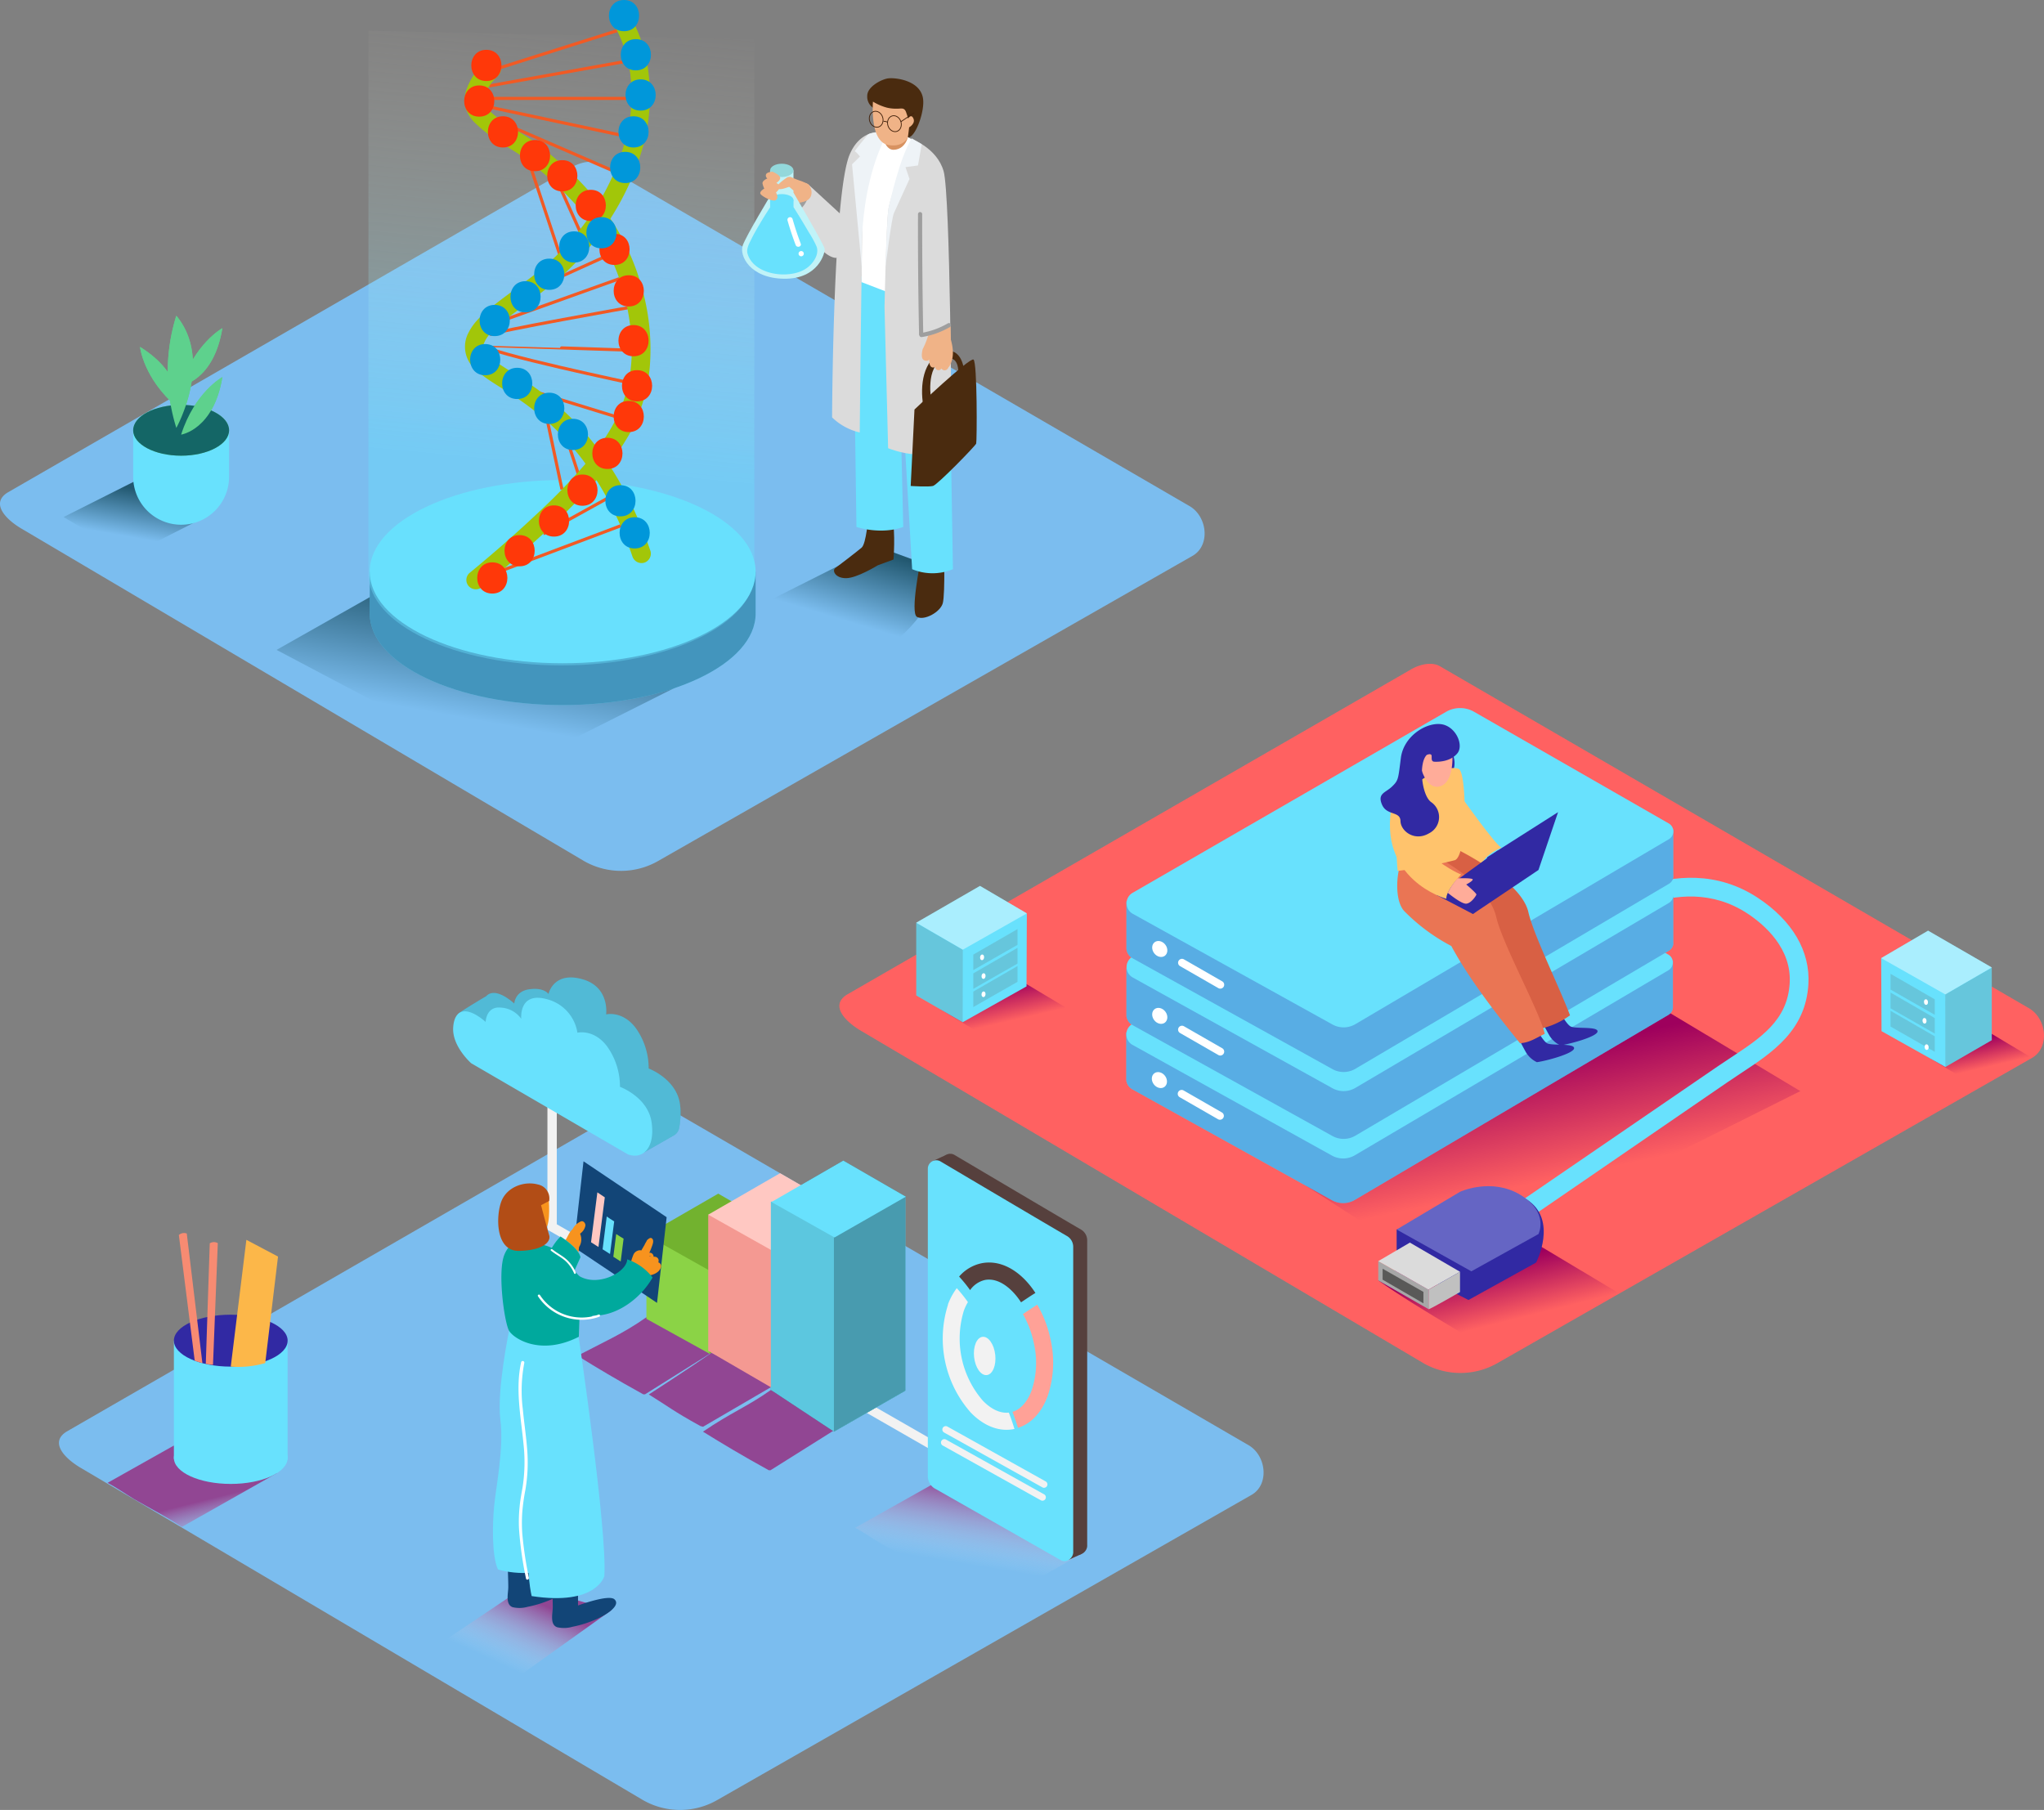 <svg id="组件_46_1" data-name="组件 46 – 1" xmlns="http://www.w3.org/2000/svg" xmlns:xlink="http://www.w3.org/1999/xlink" width="654.777" height="579.857" viewBox="0 0 654.777 579.857">
  <rect x="0" y="0" width="654.777" height="579.857" fill="#808080" stroke="none"/>
  <defs>
    <linearGradient id="linear-gradient" x1="0.593" y1="0.73" x2="0.439" y2="0.365" gradientUnits="objectBoundingBox">
      <stop offset="0" stop-color="#ff6161"/>
      <stop offset="1" stop-color="#9e005d"/>
    </linearGradient>
    <linearGradient id="linear-gradient-2" x1="0.551" y1="0.649" x2="0.396" y2="0.241" xlink:href="#linear-gradient"/>
    <linearGradient id="linear-gradient-3" x1="0.596" y1="0.746" x2="0.437" y2="0.356" xlink:href="#linear-gradient"/>
    <linearGradient id="linear-gradient-4" x1="0.596" y1="0.746" x2="0.438" y2="0.356" xlink:href="#linear-gradient"/>
    <linearGradient id="linear-gradient-5" x1="0.446" y1="0.661" x2="0.627" y2="0.068" gradientUnits="objectBoundingBox">
      <stop offset="0" stop-color="#fff" stop-opacity="0"/>
      <stop offset="1" stop-color="#9e005d"/>
    </linearGradient>
    <linearGradient id="linear-gradient-6" x1="60.694" y1="0.669" x2="60.399" y2="0.139" xlink:href="#linear-gradient-5"/>
    <linearGradient id="linear-gradient-7" x1="62.588" y1="0.657" x2="62.292" y2="0.105" xlink:href="#linear-gradient-5"/>
    <linearGradient id="linear-gradient-8" x1="64.909" y1="0.679" x2="64.596" y2="0.103" xlink:href="#linear-gradient-5"/>
    <linearGradient id="linear-gradient-9" x1="0.236" y1="0.752" x2="0.647" y2="0.25" xlink:href="#linear-gradient-5"/>
    <linearGradient id="linear-gradient-10" x1="1.67" y1="0.798" x2="1.434" y2="0.296" xlink:href="#linear-gradient-5"/>
    <linearGradient id="linear-gradient-11" x1="0.39" y1="0.624" x2="0.643" y2="0.054" gradientUnits="objectBoundingBox">
      <stop offset="0.01" stop-color="#7bbdef"/>
      <stop offset="1" stop-color="#225870"/>
    </linearGradient>
    <linearGradient id="linear-gradient-12" x1="0.408" y1="0.742" x2="0.607" y2="0.154" xlink:href="#linear-gradient-11"/>
    <linearGradient id="linear-gradient-13" x1="0.411" y1="0.768" x2="0.579" y2="0.275" xlink:href="#linear-gradient-11"/>
    <linearGradient id="linear-gradient-14" x1="0.526" y1="-0.026" x2="0.485" y2="0.686" gradientUnits="objectBoundingBox">
      <stop offset="0" stop-color="#ffeed9" stop-opacity="0"/>
      <stop offset="1" stop-color="#68e1fd"/>
    </linearGradient>
  </defs>
  <g id="data-storage-isometric-54039" transform="translate(261.832 147.511)">
    <path id="路径_585" data-name="路径 585" d="M194.28,289.28,14.56,183.06c-5.72-3.21-10.63-8.49-5.05-11.94l180.37-104c2.71-1.68,6.82-2.78,9.57-1.18L388.11,175.48c5.72,3.32,6.75,12.6,1,15.93L218,289.11a23.9,23.9,0,0,1-23.72.17Z" fill="#ff6161"/>
    <path id="路径_586" data-name="路径 586" d="M219.27,287l37.18-20.4-42-25.14L179.68,262.7C192.17,271.63,219.27,287,219.27,287Z" fill="url(#linear-gradient)"/>
    <path id="路径_587" data-name="路径 587" d="M155.46,231.69l43.76,28.24,115.67-57.88-51.75-30.99" fill="url(#linear-gradient-2)"/>
    <path id="路径_588" data-name="路径 588" d="M226.91,243.56l-3.39-5,64.77-44.35c1.39-.95,2.79-1.87,4.19-2.8,9.82-6.47,18.3-12.06,19-23.93.67-11.22-8.17-18.79-13.5-22.31-22.62-14.92-48,5.4-48.27,5.61l-3.79-4.65c.29-.24,29.1-23.29,55.36-6,11.07,7.3,16.82,17.13,16.19,27.67-.89,14.87-11.47,21.84-21.7,28.58-1.37.9-2.75,1.81-4.1,2.74Z" fill="#68e1fd"/>
    <path id="路径_589" data-name="路径 589" d="M185.57,246.39v10.72l23,11.86,21.68-12s7.14-13.7-3-20.2" fill="#3129a3"/>
    <path id="路径_590" data-name="路径 590" d="M185.57,246.39l23.93,13.39L231,247.85s3.54-6.9-5.76-12.55-19.35-1-19.35-1Z" fill="#6565c4"/>
    <path id="路径_591" data-name="路径 591" d="M179.68,256.52v6.18l16.12,9.21v-6.26Z" fill="#a7a7a7"/>
    <path id="路径_592" data-name="路径 592" d="M179.68,256.52l16.07,9.13,10.12-5.72-16.06-9.35Z" fill="#dbdbdb"/>
    <path id="路径_593" data-name="路径 593" d="M205.87,259.93v6.49s-10.07,5.82-10.07,5.49v-6.26Z" fill="silver"/>
    <path id="路径_594" data-name="路径 594" d="M181.08,258.95v3.51l13.07,7.58v-3.66Z" fill="#595958"/>
    <path id="路径_595" data-name="路径 595" d="M274.07,175.19v-.07h0V160.21l-11.66,6.53-52.13-29.91a9,9,0,0,0-8.94,0l-87.93,50.76-14.46-4.38v15.3h0a3.79,3.79,0,0,0,2,3L164.84,237a7.4,7.4,0,0,0,7.35-.1l100.45-59.27a2.88,2.88,0,0,0,1.43-2.46Z" fill="#68e1fd"/>
    <path id="路径_596" data-name="路径 596" d="M274.07,175.19v-.07h0V160.21l-11.66,6.53-52.13-29.91a9,9,0,0,0-8.94,0l-87.93,50.76-14.46-4.38v15.3h0a3.79,3.79,0,0,0,2,3L164.84,237a7.4,7.4,0,0,0,7.35-.1l100.45-59.27a2.88,2.88,0,0,0,1.43-2.46Z" fill="#3129a3" opacity="0.28"/>
    <path id="路径_597" data-name="路径 597" d="M100.91,187.21l63.93,35.49a7.4,7.4,0,0,0,7.35-.1l100.45-59.27a2.92,2.92,0,0,0,0-5l-62.35-35.78a9,9,0,0,0-8.94,0l-100.46,58a3.85,3.85,0,0,0,.02,6.66Z" fill="#68e1fd"/>
    <ellipse id="椭圆_93" data-name="椭圆 93" cx="2.25" cy="2.72" rx="2.25" ry="2.72" transform="matrix(0.8, -0.6, 0.6, 0.8, 106.141, 197.689)" fill="#fff"/>
    <line id="直线_158" data-name="直线 158" x2="12.27" y2="7.05" transform="translate(116.7 202.93)" fill="#fff"/>
    <path id="路径_598" data-name="路径 598" d="M116.07,204l12.27,7.05a1.25,1.25,0,1,0,1.26-2.16l-12.27-7.05a1.25,1.25,0,0,0-1.26,2.16Z" fill="#fff"/>
    <path id="路径_599" data-name="路径 599" d="M274.19,154.61v-.07h0V139.63l-11.66,6.53L210.4,116.25a9,9,0,0,0-8.94,0L113.5,167,99,162.63v15.3h0a3.79,3.79,0,0,0,2,3l64,35.5a7.4,7.4,0,0,0,7.35-.1L272.8,157.06a2.88,2.88,0,0,0,1.43-2.46Z" fill="#68e1fd"/>
    <path id="路径_600" data-name="路径 600" d="M274.19,154.61v-.07h0V139.63l-11.66,6.53L210.4,116.25a9,9,0,0,0-8.94,0L113.5,167,99,162.63v15.3h0a3.79,3.79,0,0,0,2,3l64,35.5a7.4,7.4,0,0,0,7.35-.1L272.8,157.06a2.88,2.88,0,0,0,1.43-2.46Z" fill="#3129a3" opacity="0.28"/>
    <path id="路径_601" data-name="路径 601" d="M101,165.63l64,35.49a7.4,7.4,0,0,0,7.35-.1L272.8,141.75a2.92,2.92,0,0,0,0-5l-62.35-35.78a9,9,0,0,0-8.94,0L101,158.94a3.85,3.85,0,0,0,0,6.69Z" fill="#68e1fd"/>
    <ellipse id="椭圆_94" data-name="椭圆 94" cx="2.25" cy="2.72" rx="2.25" ry="2.72" transform="matrix(0.8, -0.6, 0.6, 0.8, 106.254, 177.117)" fill="#fff"/>
    <line id="直线_159" data-name="直线 159" x2="12.26" y2="7.05" transform="translate(116.82 182.35)" fill="#fff"/>
    <path id="路径_602" data-name="路径 602" d="M116.18,183.43l12.27,7.05a1.25,1.25,0,1,0,1.26-2.16l-12.27-7.05a1.25,1.25,0,0,0-1.26,2.16Z" fill="#fff"/>
    <path id="路径_603" data-name="路径 603" d="M274.19,133.19v-.07h0V118.21l-11.66,6.53L210.37,94.83a9,9,0,0,0-8.94,0L113.5,145.59,99,141.21v15.3h0a3.79,3.79,0,0,0,2,3L165,195a7.4,7.4,0,0,0,7.35-.1L272.8,135.63a2.88,2.88,0,0,0,1.43-2.46Z" fill="#68e1fd"/>
    <path id="路径_604" data-name="路径 604" d="M274.19,133.19v-.07h0V118.21l-11.66,6.53L210.37,94.83a9,9,0,0,0-8.94,0L113.5,145.59,99,141.21v15.3h0a3.79,3.79,0,0,0,2,3L165,195a7.4,7.4,0,0,0,7.35-.1L272.8,135.63a2.88,2.88,0,0,0,1.43-2.46Z" fill="#3129a3" opacity="0.28"/>
    <path id="路径_605" data-name="路径 605" d="M101,145.22l64,35.48a7.4,7.4,0,0,0,7.35-.1L272.8,121.33a2.92,2.92,0,0,0,0-5L210.37,80.52a9,9,0,0,0-8.94,0L101,138.52a3.85,3.85,0,0,0,0,6.7Z" fill="#68e1fd"/>
    <ellipse id="椭圆_95" data-name="椭圆 95" cx="2.25" cy="2.72" rx="2.25" ry="2.72" transform="matrix(0.8, -0.6, 0.6, 0.8, 106.255, 155.688)" fill="#fff"/>
    <line id="直线_160" data-name="直线 160" x2="12.26" y2="7.05" transform="translate(116.82 160.93)" fill="#fff"/>
    <path id="路径_606" data-name="路径 606" d="M116.18,162l12.27,7.05a1.25,1.25,0,1,0,1.26-2.16l-12.27-7.05a1.25,1.25,0,1,0-1.26,2.16Z" fill="#fff"/>
    <path id="路径_607" data-name="路径 607" d="M193.9,92.33c-.65.32-6,10-1.62,12.23s11.58-.41,11.18-2.77,2.45-4.66-1.3-10.33" fill="#3129a3"/>
    <path id="路径_608" data-name="路径 608" d="M230.49,182.29s1.82,3.5,3.23,4.4,8.7-.08,8.7,1.6-8.84,4.07-11.92,4.49a8.12,8.12,0,0,1-3.62-3.37,84.851,84.851,0,0,1-4.52-9.4" fill="#3129a3"/>
    <path id="路径_609" data-name="路径 609" d="M238,176.9s1.82,3.5,3.23,4.4,8.7-.08,8.7,1.6S241,187,238,187.39a8.12,8.12,0,0,1-3.62-3.37,84.85,84.85,0,0,1-4.52-9.4" fill="#3129a3"/>
    <path id="路径_610" data-name="路径 610" d="M207.1,108.91s9.62,13.54,12,15.17c0,0-7,2.57-7.06,7.95,0,0-8.44-4.61-10.32-7.24S207.1,108.91,207.1,108.91Z" fill="#ffc36c"/>
    <path id="路径_611" data-name="路径 611" d="M218.2,158.15c2.13,5.28,4.24,10.56,6.46,15.79C222,169.32,218.94,163.12,218.2,158.15Z" fill="#d86044"/>
    <path id="路径_612" data-name="路径 612" d="M196,123.9c2.78-1.61,8.51-9.78,8.59.53,0,0,20.84,10,23.17,20.25,1.64,7.23,9.73,23.55,13.35,33.09a25.64,25.64,0,0,1-10.64,4.52c-4.08-8.75-7.62-17.74-11.24-26.7a1,1,0,0,0-1.15-.62,1.555,1.555,0,0,1,.09-.64s-15.08-.85-21.46-7.68C192.92,142.59,193.25,125.51,196,123.9Z" fill="#d86044"/>
    <path id="路径_613" data-name="路径 613" d="M188.58,126.47c2.78-1.61,12-8.51,12,1.79,0,0,14.58,7.83,16.91,18.07,2,8.64,14,30.4,15.52,37.38-2.94,1.36-4.75,2.79-7.93,3-3-3.85-14.92-18-22-31.15A60.591,60.591,0,0,1,188,144.37C184.2,140.3,185.8,128.08,188.58,126.47Z" fill="#ea7554"/>
    <path id="路径_614" data-name="路径 614" d="M185.9,131.51S184,113.45,188.59,107s14.32-9.47,16.9-8.15,2.8,28.21-1.37,29.24a140.055,140.055,0,0,1-18.22,3.42Z" fill="#ffc36c"/>
    <path id="路径_615" data-name="路径 615" d="M210,145.31l-11.67-6.1,19.54-14.18,10.93,3.72" fill="#3129a3"/>
    <path id="路径_616" data-name="路径 616" d="M209.95,144.17c-.23-.84,4.65-17.07,4.65-17.07l22.68-14.42L231,131.21l-21,14.1Z" fill="#3129a3"/>
    <path id="路径_617" data-name="路径 617" d="M194.23,109.51c-.1.41-3.33,12.64,2.56,17.26s9.42,5.87,9.42,5.87-5.06,5.49-4.7,7.8c0,0-22.48-6.14-17.33-30.65" fill="#ffc36c"/>
    <path id="路径_618" data-name="路径 618" d="M203.17,90.92s1.72,11.23-3.3,13.34c-3.66,1.54-6-3.22-6.54-6.13a9.78,9.78,0,0,1,3.81-9.08C199.55,87.19,202.65,87.5,203.17,90.92Z" fill="#ffac99"/>
    <path id="路径_619" data-name="路径 619" d="M195.21,94.35s1-.48,1.43-.07-.35,2.17,1,2.24,5.14,0,7.36-2.66-.55-8.92-5.4-9.39-11.79,4-12.67,10.8-.73,7.17-2.83,9.2-4.76,2.18-3.22,5.8,5.85,2,5.92,5.25,4.53,6.66,9.14,3.94a5.807,5.807,0,0,0,.68-10C193.55,107.26,192.53,97,195.21,94.35Z" fill="#3129a3"/>
    <path id="路径_620" data-name="路径 620" d="M205.12,133.89s4.91-.22,4.82.38-2.08,1.58-2.08,1.58,3.37,2.85,3.26,3.24-1.66,2.79-3.26,2.91-5.91-3.48-5.91-3.48a20.739,20.739,0,0,1,3.17-4.63Z" fill="#ffac99"/>
    <path id="路径_621" data-name="路径 621" d="M370.55,199.93,388.39,191l-20.05-12-16.62,9.36C357.46,192.45,370.55,199.93,370.55,199.93Z" fill="url(#linear-gradient-3)"/>
    <path id="路径_622" data-name="路径 622" d="M340.79,159.44l.11,23.4,20.45,11.47,14.86-8.58V162.46" fill="#68e1fd"/>
    <path id="路径_623" data-name="路径 623" d="M361.35,194.31l-.04-23.25,14.9-8.6v23.27Z" fill="#606060" opacity="0.21"/>
    <path id="路径_624" data-name="路径 624" d="M343.79,164.47v5.06l14.17,8.08v-4.96Z" fill="#606060" opacity="0.21"/>
    <path id="路径_625" data-name="路径 625" d="M343.79,170.48v5.06l14.17,8.08v-4.96Z" fill="#606060" opacity="0.21"/>
    <ellipse id="椭圆_96" data-name="椭圆 96" cx="0.64" cy="0.9" rx="0.64" ry="0.9" transform="translate(354.414 172.69) rotate(-5.45)" fill="#fff"/>
    <ellipse id="椭圆_97" data-name="椭圆 97" cx="0.64" cy="0.9" rx="0.64" ry="0.9" transform="translate(353.945 178.687) rotate(-5.45)" fill="#fff"/>
    <path id="路径_626" data-name="路径 626" d="M343.79,176.32v5.05l14.17,8.09V184.5Z" fill="#606060" opacity="0.21"/>
    <ellipse id="椭圆_98" data-name="椭圆 98" cx="0.643" cy="0.904" rx="0.643" ry="0.904" transform="translate(354.631 187.117) rotate(-5.143)" fill="#fff"/>
    <path id="路径_627" data-name="路径 627" d="M361.31,171.06l-20.52-11.62,15.02-8.79,20.4,11.78Z" fill="#68e1fd"/>
    <path id="路径_628" data-name="路径 628" d="M361.31,171.06l-20.52-11.62,15.02-8.79,20.4,11.78Z" fill="#fff" opacity="0.44"/>
    <path id="路径_629" data-name="路径 629" d="M57.19,186.42l22.34-11.18-25.11-15L33.61,171.92C40.8,177.06,57.19,186.42,57.19,186.42Z" fill="url(#linear-gradient-4)"/>
    <path id="路径_630" data-name="路径 630" d="M67.11,145.11l-.1,23.39L46.56,179.98,31.69,171.4V148.12" fill="#68e1fd"/>
    <path id="路径_631" data-name="路径 631" d="M46.56,179.98l.04-23.25-14.91-8.61V171.4Z" fill="#606060" opacity="0.21"/>
    <path id="路径_632" data-name="路径 632" d="M64.12,150.14v5.05l-14.17,8.09v-4.96Z" fill="#606060" opacity="0.21"/>
    <path id="路径_633" data-name="路径 633" d="M64.12,156.15v5.05l-14.17,8.09v-4.96Z" fill="#606060" opacity="0.21"/>
    <ellipse id="椭圆_99" data-name="椭圆 99" cx="0.9" cy="0.64" rx="0.9" ry="0.64" transform="translate(52.051 160.024) rotate(-84.55)" fill="#fff"/>
    <ellipse id="椭圆_100" data-name="椭圆 100" cx="0.9" cy="0.64" rx="0.9" ry="0.64" transform="translate(52.517 166.025) rotate(-84.55)" fill="#fff"/>
    <path id="路径_634" data-name="路径 634" d="M64.12,161.98v5.06l-14.17,8.09v-4.96Z" fill="#606060" opacity="0.21"/>
    <ellipse id="椭圆_101" data-name="椭圆 101" cx="0.9" cy="0.64" rx="0.9" ry="0.64" transform="translate(52.51 171.859) rotate(-84.55)" fill="#fff"/>
    <path id="路径_635" data-name="路径 635" d="M46.6,156.73l20.51-11.62-15.01-8.8L31.69,148.09Z" fill="#68e1fd"/>
    <path id="路径_636" data-name="路径 636" d="M46.6,156.73l20.51-11.62-15.01-8.8L31.69,148.09Z" fill="#fff" opacity="0.44"/>
  </g>
  <g id="data-processing-isometric" transform="translate(11.833 285.636)">
    <g id="Layer_2" data-name="Layer 2">
      <path id="路径_397" data-name="路径 397" d="M194.28,291.14,14.56,184.93C8.84,181.71,3.93,176.44,9.51,173L189.88,69c2.71-1.68,6.82-2.78,9.57-1.18L388.11,177.34c5.72,3.32,6.75,12.6,1,15.93L218,291a23.9,23.9,0,0,1-23.72.14Z" fill="#7bbdef"/>
      <path id="路径_398" data-name="路径 398" d="M270.68,209.08c5.17,3,30.77,15.78,35.71,19.07l28.22-15.93-46.39-23.08L262.1,203.83C265,205.33,267.92,207.45,270.68,209.08Z" opacity="0.63" fill="url(#linear-gradient-5)"/>
      <path id="路径_399" data-name="路径 399" d="M165.03,55.13v52.32L213,134.97l100.14,57.48" fill="none" stroke="#f2f2f2" stroke-miterlimit="10" stroke-width="3"/>
      <path id="路径_400" data-name="路径 400" d="M134.92,39.22c.6-.76,9-5.71,9-5.71h0c1.71-1.89,4.89-1.23,9,2.36,0,0,.14-3.95,4.87-4.58s6.08,1.52,6.08,1.52,1.59-7.48,11.07-4.67c8.61,2.55,7.39,11.21,7.39,11.21s5.35-1.34,9.63,4.55a22.2,22.2,0,0,1,4,12.78S204.9,60,206,68.15a20.059,20.059,0,0,1,.18,2.13v.21a24.47,24.47,0,0,1-.47,5.25,3.42,3.42,0,0,1-1.68,2.38l-9.54,5.45a13.62,13.62,0,0,1,1-7l-47.21-27.4a20.6,20.6,0,0,1-5.13-7.39l-3.63-.94S134.33,40,134.92,39.22Z" fill="#053855" opacity="0.1"/>
      <path id="路径_401" data-name="路径 401" d="M134.92,39.22c.6-.76,9-5.71,9-5.71h0c1.71-1.89,4.89-1.23,9,2.36,0,0,.14-3.95,4.87-4.58s6.08,1.52,6.08,1.52,1.59-7.48,11.07-4.67c8.61,2.55,7.39,11.21,7.39,11.21s5.35-1.34,9.63,4.55a22.2,22.2,0,0,1,4,12.78S204.9,60,206,68.15a20.059,20.059,0,0,1,.18,2.13v.21a24.47,24.47,0,0,1-.47,5.25,3.42,3.42,0,0,1-1.68,2.38l-9.54,5.45a13.62,13.62,0,0,1,1-7l-47.21-27.4a20.6,20.6,0,0,1-5.13-7.39l-3.63-.94S134.33,40,134.92,39.22Z" fill="#053855" opacity="0.1"/>
      <path id="路径_402" data-name="路径 402" d="M134.92,39.22c.6-.76,9-5.71,9-5.71h0c1.71-1.89,4.89-1.23,9,2.36,0,0,.14-3.95,4.87-4.58s6.08,1.52,6.08,1.52,1.59-7.48,11.07-4.67c8.61,2.55,7.39,11.21,7.39,11.21s5.35-1.34,9.63,4.55a22.2,22.2,0,0,1,4,12.78S204.9,60,206,68.15a20.059,20.059,0,0,1,.18,2.13v.21a24.47,24.47,0,0,1-.47,5.25,3.42,3.42,0,0,1-1.68,2.38l-9.54,5.45a13.62,13.62,0,0,1,1-7l-47.21-27.4a20.6,20.6,0,0,1-5.13-7.39l-3.63-.94S134.33,40,134.92,39.22Z" fill="#68e1fd"/>
      <path id="路径_403" data-name="路径 403" d="M134.92,39.22c.6-.76,9-5.71,9-5.71h0c1.71-1.89,4.89-1.23,9,2.36,0,0,.14-3.95,4.87-4.58s6.08,1.52,6.08,1.52,1.59-7.48,11.07-4.67c8.61,2.55,7.39,11.21,7.39,11.21s5.35-1.34,9.63,4.55a22.2,22.2,0,0,1,4,12.78S204.9,60,206,68.15a20.059,20.059,0,0,1,.18,2.13v.21a24.47,24.47,0,0,1-.47,5.25,3.42,3.42,0,0,1-1.68,2.38l-9.54,5.45a13.62,13.62,0,0,1,1-7l-47.21-27.4a20.6,20.6,0,0,1-5.13-7.39l-3.63-.94S134.33,40,134.92,39.22Z" fill="#053855" opacity="0.23"/>
      <path id="路径_404" data-name="路径 404" d="M189.35,84.21,139.12,55s-6.16-5.4-5.78-11.45,4.38-7,10.4-1.8c0,0,.13-5.07,4.87-4.58a8.58,8.58,0,0,1,6.54,3.6s-.95-9,8.53-6.21a13.19,13.19,0,0,1,9.46,10.66s5.35-1.34,9.63,4.55a22.2,22.2,0,0,1,4,12.78s9,3.26,10.14,11.44S194.1,85.88,189.35,84.21Z" fill="#68e1fd"/>
      <path id="路径_405" data-name="路径 405" d="M235.11,99.35v60.31l20.2,13.36,22.85-13.11V97.63" opacity="0.3"/>
      <path id="路径_406" data-name="路径 406" d="M255.31,110.7v62.32l22.85-13.11V97.63Z" opacity="0.3"/>
      <path id="路径_407" data-name="路径 407" d="M235.3,99.46l23.01-13.29,20.04,11.57L255.5,110.81Z" opacity="0.3"/>
      <path id="路径_408" data-name="路径 408" d="M235.11,159.67l21.72,12L235,185.38h-.57c-8.83-4.87-14.8-8.48-21.07-12.35C222.43,166.84,227.6,165,235.11,159.67Z" opacity="0.63" fill="url(#linear-gradient-6)"/>
      <path id="路径_409" data-name="路径 409" d="M235.11,99.35v60.31l20.2,13.36,22.85-13.11V97.63" opacity="0.18"/>
      <path id="路径_410" data-name="路径 410" d="M195.21,136.39l21.39,11-21.8,13.67h-.57c-8.83-4.87-14.8-8.48-21.07-12.35C181.26,144.44,187.7,141.68,195.21,136.39Z" opacity="0.63" fill="url(#linear-gradient-7)"/>
      <path id="路径_411" data-name="路径 411" d="M216.1,147.75l21.11,9.81-23.83,13.9c-.19,0-.66-.23-.84-.23-8.83-4.87-10.25-6.25-16.53-10.12C196,161.12,208.6,153,216.1,147.75Z" opacity="0.63" fill="url(#linear-gradient-8)"/>
      <path id="路径_412" data-name="路径 412" d="M195.24,110.06v26.82l20.2,11.17,22.85-11.91v-27.8" fill="#8bd346"/>
      <path id="路径_413" data-name="路径 413" d="M215.44,121.41v26.64l22.85-11.91v-27.8Z" fill="#72b22f"/>
      <path id="路径_414" data-name="路径 414" d="M195.24,110.06l23.01-13.29,20.04,11.57-22.85,13.07Z" fill="#72b22f"/>
      <path id="路径_415" data-name="路径 415" d="M215.04,103.51v43.63l20.2,11.74,22.86-13.42V101.79" fill="#f49992"/>
      <path id="路径_416" data-name="路径 416" d="M235.24,114.86v44.02l22.86-13.02V101.79Z" fill="#ea6b65"/>
      <path id="路径_417" data-name="路径 417" d="M215.04,103.51l23.02-13.29,20.04,11.57-22.86,13.07Z" fill="#ffc8c2"/>
      <path id="路径_418" data-name="路径 418" d="M235.11,99.35v60.31l20.2,13.36,22.85-13.11V97.63" fill="#68e1fd"/>
      <path id="路径_419" data-name="路径 419" d="M255.31,110.7v62.32l22.85-13.11V97.63Z" fill="#68e1fd"/>
      <path id="路径_420" data-name="路径 420" d="M235.11,99.35v60.31l20.2,13.36,22.85-13.11V97.63" opacity="0.12"/>
      <path id="路径_421" data-name="路径 421" d="M255.31,110.7v62.32l22.85-13.11V97.63Z" fill="#68e1fd"/>
      <path id="路径_422" data-name="路径 422" d="M255.31,110.7v62.32l22.85-13.11V97.63Z" opacity="0.31"/>
      <path id="路径_423" data-name="路径 423" d="M235.3,99.46l23.01-13.29,20.04,11.57L255.5,110.81Z" fill="#68e1fd"/>
      <path id="路径_424" data-name="路径 424" d="M330.53,214.08l4.09-1.87,1.04-2.03-4.61-.42" fill="#56403d"/>
      <path id="路径_425" data-name="路径 425" d="M287.09,86.28l4.21-1.95v3.55Z" fill="#56403d"/>
      <path id="路径_426" data-name="路径 426" d="M293.95,84.38c9.61,5.69,33.38,19.76,40.49,23.89a4,4,0,0,1,2,3.47v97.61c.15,2-2.11,3.83-3.94,2.79l-40-22.76a4.57,4.57,0,0,1-2.63-4.07V86.71a2.7,2.7,0,0,1,4.08-2.33Z" fill="#56403d"/>
      <path id="路径_427" data-name="路径 427" d="M289.47,86.46c9.61,5.69,33.38,19.76,40.49,23.89a4,4,0,0,1,2,3.47v97.61c.15,2-2.11,3.83-3.94,2.79l-40-22.76a4.57,4.57,0,0,1-2.63-4.07V88.79a2.7,2.7,0,0,1,4.08-2.33Z" fill="#68e1fd"/>
      <path id="路径_428" data-name="路径 428" d="M312.52,128.14c-2.44-2.5-5.07-3.83-7.54-3.83a6.66,6.66,0,0,0-1.38.14,8,8,0,0,0-4.67,3.22,45.994,45.994,0,0,0-3.52-4.33,13,13,0,0,1,7.06-4.24c4.75-1,9.71.85,14,5.22a27.413,27.413,0,0,1,3.38,4.27c-1.56.94-3.08,2-4.6,3a22,22,0,0,0-2.73-3.45Z" fill="#56403d"/>
      <path id="路径_429" data-name="路径 429" d="M312.5,166.68c2.61-.78,4.78-3.19,6.14-6.85a27.94,27.94,0,0,0,.69-15.24,31.211,31.211,0,0,0-3.49-9.24c1.52-1,3-2,4.6-3a36.631,36.631,0,0,1,4.24,11.06,33.45,33.45,0,0,1-.92,18.28c-1.95,5.24-5.29,8.78-9.48,10.11C313.74,170.11,313.17,168.38,312.5,166.68Z" fill="#ffa197"/>
      <path id="路径_430" data-name="路径 430" d="M291.81,132.33a20.33,20.33,0,0,1,2.85-5.27,45.866,45.866,0,0,1,3.57,4.46,16.17,16.17,0,0,0-1.29,2.72,30.37,30.37,0,0,0,6.11,28.9c2.69,2.76,5.6,4.08,8.28,3.78.69,1.72,1.26,3.47,1.81,5.24h0a12.28,12.28,0,0,1-2.54.27c-3.94,0-7.92-1.89-11.42-5.48a35.78,35.78,0,0,1-7.32-34.62Z" fill="#f2f2f2"/>
      <ellipse id="椭圆_76" data-name="椭圆 76" cx="3.407" cy="6.166" rx="3.407" ry="6.166" transform="translate(299.53 143.021) rotate(-6.34)" fill="#f2f2f2"/>
      <path id="路径_431" data-name="路径 431" d="M291.16,175.53l31.54,17.61a1.09,1.09,0,0,1-1.06,1.9L290.1,177.43a1.09,1.09,0,0,1,1.06-1.9Z" fill="#f2f2f2"/>
      <path id="路径_432" data-name="路径 432" d="M291.66,171.39,323.2,189a1.09,1.09,0,0,1-1.06,1.9L290.6,173.3a1.092,1.092,0,0,1,1.06-1.91Z" fill="#f2f2f2"/>
      <path id="路径_433" data-name="路径 433" d="M171.98,113.92l26.66,17.85,3.08-27.45L175.09,86.41l-3.11,27.51" fill="#124577"/>
      <path id="路径_434" data-name="路径 434" d="M174.2,105.69a5.36,5.36,0,0,0-2.53,2.32v.08c-1.59,1.3-1.84,3.67-3.52,4.84,0,0-1.59,1.16-1.6,1.21s.15-2.17.15-2.16h0c-.55,1.5-1.08,3-1.56,4.53a.94.94,0,0,0,.24.11l-.18.09-.15.09a.51.51,0,0,1-.3.34,1.2,1.2,0,0,0,1.68,1.41l5.1-2.49a14.228,14.228,0,0,0,2-.58c0-.53.08-1.07.13-1.6a4.48,4.48,0,0,0,.34-4.23l.09-.09v-.06a3.89,3.89,0,0,0,1.61-2.54C175.74,106.23,175,105.31,174.2,105.69Z" fill="#f7931e"/>
      <path id="路径_435" data-name="路径 435" d="M138.78,244.17c4.32,3,9.84,5.06,14,8.35l31.32-22.36-27.44-7.73L130.82,239.8C133.19,241.31,136.47,242.55,138.78,244.17Z" opacity="0.63" fill="url(#linear-gradient-9)"/>
      <path id="路径_436" data-name="路径 436" d="M159.08,217.67v4.62s9.75-3.62,11.64-2c2.81,2.41-5.22,7.22-13.45,8.83a9.7,9.7,0,0,1-4.87.14c-2.43-.85-1.41-4.53-1.41-6.42s-.1-4-.14-6" fill="#124577"/>
      <path id="路径_437" data-name="路径 437" d="M173.33,224.09v4.62s9.75-3.62,11.64-2c2.81,2.41-5.22,7.22-13.45,8.83a9.7,9.7,0,0,1-4.87.14c-2.43-.85-1.41-4.53-1.41-6.42s-.1-4-.14-6" fill="#124577"/>
      <path id="路径_438" data-name="路径 438" d="M173.53,142.62s9.23,62.21,8.23,76.66c0,0-2.41,9.63-23.28,6.42,0,0-1.81-7.22-1-19.47s3-63.61,3-63.61Z" fill="#68e1fd"/>
      <path id="路径_439" data-name="路径 439" d="M168.41,216.14l-3.15-74.23-14-1.3s-4,19.27-2.81,28.5-1.4,21.47-2,27.89c-.54,5.76-.76,15.72,1.23,20.17C154.41,219.1,161.7,218.45,168.41,216.14Z" fill="#68e1fd"/>
      <path id="路径_440" data-name="路径 440" d="M167.71,110.51s5.82,3.61,6.42,6.62c0,0-4.09,8.88-3.81,9.23,4.62,6-9.23-3.81-9.23-3.81S163.9,114.12,167.71,110.51Z" fill="#68e1fd"/>
      <path id="路径_441" data-name="路径 441" d="M167.71,110.51s5.82,3.61,6.42,6.62c0,0-4.09,8.88-3.81,9.23,4.62,6-9.23-3.81-9.23-3.81S163.9,114.12,167.71,110.51Z" fill="#00a99d"/>
      <path id="路径_442" data-name="路径 442" d="M199.84,120.48a1.23,1.23,0,0,0-.8-1.69,1.39,1.39,0,0,0,.07-.92A1.24,1.24,0,0,0,198,117a1.44,1.44,0,0,0-.46,0v-.11a1.3,1.3,0,0,0-.9-1.15,1.22,1.22,0,0,0-.48,0,19.568,19.568,0,0,0,.82-2c.25-.68.73-1.9.14-2.53-.38-.41-.83-.24-1.21.07a1.51,1.51,0,0,0-.66.79,11.1,11.1,0,0,0-.67,1.23l-1,1.7h0a.43.43,0,0,0-.32-.09,2.37,2.37,0,0,0-2.27,1.64,20.441,20.441,0,0,0-1.14,4.09.45.45,0,0,0,.38.54l-.09.23a.48.48,0,0,0,.79.52l.06-.07a.46.46,0,0,0,.08.16l-.28.45c-.26.41.33.85.69.62l-.2.33c-.27.47.45.93.79.52l.28-.33a.55.55,0,0,0,.45.08.52.52,0,0,0,.15.36.44.44,0,0,0,.33.33v.11a.53.53,0,0,0,.29.66l-.09.13c-.35.49.36,1.13.72.63q1.06-1.49,2.11-3a.46.46,0,0,0,.17,0C197.74,122.68,199.4,121.88,199.84,120.48Zm-3.54-3.79a.31.31,0,0,1,.24.13l-.12.06-.23-.17Z" fill="#f7931e"/>
      <path id="路径_443" data-name="路径 443" d="M163.9,98c0,.13.81,8.27-1,10.07s-6.66,1.05-7.86-.91-2.67-4.54-1.39-7.58S163.68,96,163.9,98Z" fill="#f7931e"/>
      <path id="路径_444" data-name="路径 444" d="M161.29,103.26a.81.81,0,0,0-.14-.87A3.93,3.93,0,0,0,159,101a1.65,1.65,0,0,0-1.93,1c-.56,1.85,2.44,2.39,3.66,2.55a.82.82,0,0,0,.81-.81.73.73,0,0,0-.25-.48Z" fill="#ffe8e6"/>
      <path id="路径_445" data-name="路径 445" d="M157.59,219.83a124.127,124.127,0,0,1-2.11-14.09,50.168,50.168,0,0,1,0-7,67.7,67.7,0,0,1,1-7.11,51.58,51.58,0,0,0,.57-12.77c-.32-4.38-1-8.72-1.41-13.09a47.11,47.11,0,0,1,.48-14.76.519.519,0,0,0-1-.27c-1.94,8.72-.07,17.56.75,26.29a52.45,52.45,0,0,1-.26,13.56c-.37,2.2-.81,4.38-1,6.59a46.263,46.263,0,0,0-.17,7.14,115.493,115.493,0,0,0,2.22,15.71C156.75,220.73,157.71,220.46,157.59,219.83Z" fill="#fff"/>
      <path id="路径_446" data-name="路径 446" d="M189.08,117.82c-.09,4-8.89,8.73-14.93,5.59-2.94-1.52-4.12-10.84-17.14-10.78-.84,0-5.07-1.8-7.29,3.75s0,21.46,1.48,24.24c1.31,2.45,10,8.33,22.39,2l.19-5.74s1.73,0,4.13-.17a.49.49,0,0,1,.3-.88c7.39.25,15.2-5.43,19-12.18a17.32,17.32,0,0,0-8.13-5.83Z" fill="#00a99d"/>
      <path id="路径_447" data-name="路径 447" d="M179.93,135.51a16,16,0,0,1-18.79-6.24c-.26-.4-.9,0-.64.37a16.78,16.78,0,0,0,19.62,6.58C180.57,136.07,180.38,135.35,179.93,135.51Z" fill="#fff"/>
      <path id="路径_448" data-name="路径 448" d="M172.62,122a11.92,11.92,0,0,0-2.88-4.07c-1.42-1.29-3.17-2.12-4.65-3.33-.3-.24-.73.18-.43.43,1.4,1.14,3,1.94,4.42,3.11a11.48,11.48,0,0,1,3,4.16C172.25,122.7,172.77,122.39,172.62,122Z" fill="#fff"/>
      <path id="路径_449" data-name="路径 449" d="M164.08,99.12l-2.59,1.36s2,7.63,2.61,9.63-1.81,4.82-9.63,5-7.43-11.64-5.62-16.05,7.22-6.42,11.64-5.22a4.55,4.55,0,0,1,3.59,5.28Z" fill="#b24d16"/>
      <path id="路径_450" data-name="路径 450" d="M179.53,96.36l2.38,1.6-2.03,15.9-2.38-1.51Z" fill="#ffc8c2"/>
      <path id="路径_451" data-name="路径 451" d="M184.82,105.6c-.8-.45-1.54-1-2.29-1.51L181.2,114.6l2.38,1.51,1.34-10.48Z" fill="#68e1fd"/>
      <path id="路径_452" data-name="路径 452" d="M185.56,109.71l-.92,7.28L187,118.5l.93-7.31C187.13,110.75,186.36,110.22,185.56,109.71Z" fill="#8bd346"/>
      <path id="路径_453" data-name="路径 453" d="M31.2,194.68c5.17,3,10.29,5.57,15.23,8.86L76.8,186.36,48.74,174.73,22.63,189.42C25.47,190.93,28.44,193,31.2,194.68Z" opacity="0.63" fill="url(#linear-gradient-10)"/>
      <path id="路径_454" data-name="路径 454" d="M43.87,143.87v37.91s36.43,2,36.43,0V143.87" fill="#68e1fd"/>
      <ellipse id="椭圆_77" data-name="椭圆 77" cx="18.22" cy="8.32" rx="18.22" ry="8.32" transform="translate(43.87 173.13)" fill="#68e1fd"/>
      <ellipse id="椭圆_78" data-name="椭圆 78" cx="18.22" cy="8.32" rx="18.22" ry="8.32" transform="translate(43.87 135.55)" fill="#3129a3"/>
      <path id="路径_455" data-name="路径 455" d="M50.74,150.34l.13.07c.7.24,1.41.46,2.13.65l-5-41.51a2.49,2.49,0,0,0-2.54.47l5.08,40.25Z" fill="#f78b72"/>
      <path id="路径_456" data-name="路径 456" d="M56.4,151.63l1.54-39a2.49,2.49,0,0,0-2.58.06L54.09,151.3a20.421,20.421,0,0,0,2.31.33Z" fill="#f78b72"/>
      <path id="路径_457" data-name="路径 457" d="M62.09,152.19l5-40.62,10.14,5.36-4.1,34.12a31,31,0,0,1-11.04,1.14Z" fill="#fcb749"/>
    </g>
  </g>
  <g id="dna-isometric" transform="translate(-7.057 -13.57)">
    <path id="路径_458" data-name="路径 458" d="M194.28,289.5,14.56,183.29c-5.72-3.21-10.63-8.49-5.05-11.94l180.37-104c2.71-1.68,6.82-2.78,9.57-1.18L388.11,175.7c5.72,3.32,6.75,12.6,1,15.93L218,289.34a23.9,23.9,0,0,1-23.72.16Z" fill="#7bbdef"/>
    <path id="路径_459" data-name="路径 459" d="M309.15,196.37,288,188.61l-34.11,17.16,28.54,20.29C291.14,221.62,302.81,214.86,309.15,196.37Z" fill="url(#linear-gradient-11)"/>
    <path id="路径_460" data-name="路径 460" d="M74.43,178.36,51,167.35,27.42,179.22l21,12.44C57.07,187.21,65.72,182.73,74.43,178.36Z" fill="url(#linear-gradient-12)"/>
    <path id="路径_461" data-name="路径 461" d="M237.51,226.74l-67.88,34.12L95.65,221.78l62-35.09" fill="url(#linear-gradient-13)"/>
    <path id="路径_462" data-name="路径 462" d="M242.32,196.71c-10.25-9.48-31-16-55-16s-44.76,6.48-55,16H125.5V210.1c0,16.21,27.67,29.35,61.81,29.35s61.81-13.14,61.81-29.35V196.71Z" fill="#68e1fd"/>
    <path id="路径_463" data-name="路径 463" d="M242.32,196.71c-10.25-9.48-31-16-55-16s-44.76,6.48-55,16H125.5V210.1c0,16.21,27.67,29.35,61.81,29.35s61.81-13.14,61.81-29.35V196.71Z" fill="#1b4075" opacity="0.47"/>
    <ellipse id="椭圆_79" data-name="椭圆 79" cx="61.81" cy="29.35" rx="61.81" ry="29.35" transform="translate(125.49 167.36)" fill="#68e1fd"/>
    <path id="路径_464" data-name="路径 464" d="M125.08,23.4v174c0,16.21,27.67,29.35,61.81,29.35s61.81-13.14,61.81-29.35V26.11Z" opacity="0.38" fill="url(#linear-gradient-14)"/>
    <line id="直线_143" data-name="直线 143" y1="12.75" x2="40.27" transform="translate(164.46 23.4)" fill="none" stroke="#f15a24" stroke-miterlimit="10" stroke-width="1"/>
    <line id="直线_144" data-name="直线 144" y1="8.37" x2="46.57" transform="translate(163.79 32.72)" fill="none" stroke="#f15a24" stroke-miterlimit="10" stroke-width="1"/>
    <line id="直线_145" data-name="直线 145" x2="49.92" transform="translate(162 45.1)" fill="none" stroke="#f15a24" stroke-miterlimit="10" stroke-width="1"/>
    <line id="直线_146" data-name="直线 146" x2="47.81" y2="10.19" transform="translate(162.55 47.61)" fill="none" stroke="#f15a24" stroke-miterlimit="10" stroke-width="1"/>
    <line id="直线_147" data-name="直线 147" x2="37.26" y2="16.19" transform="translate(170.23 53.87)" fill="none" stroke="#f15a24" stroke-miterlimit="10" stroke-width="1"/>
    <line id="直线_148" data-name="直线 148" x2="10.55" y2="31.73" transform="translate(176.41 65.19)" fill="none" stroke="#f15a24" stroke-miterlimit="10" stroke-width="1"/>
    <line id="直线_149" data-name="直线 149" x2="10.43" y2="23.21" transform="translate(183.5 66.93)" fill="none" stroke="#f15a24" stroke-miterlimit="10" stroke-width="1"/>
    <line id="直线_150" data-name="直线 150" y1="10.91" x2="24.1" transform="translate(180.63 94.05)" fill="none" stroke="#f15a24" stroke-miterlimit="10" stroke-width="1"/>
    <line id="直线_151" data-name="直线 151" y1="13.7" x2="38.26" transform="translate(169.23 102.13)" fill="none" stroke="#f15a24" stroke-miterlimit="10" stroke-width="1"/>
    <path id="路径_465" data-name="路径 465" d="M163.83,120.85c.92-1,46.52-9.07,46.52-9.07" fill="none" stroke="#f15a24" stroke-miterlimit="10" stroke-width="1"/>
    <path id="路径_466" data-name="路径 466" d="M211.92,125.86S162,124.19,162,124.22c.5,2.25,48.36,12.33,48.36,12.33" fill="none" stroke="#f15a24" stroke-miterlimit="10" stroke-width="1"/>
    <line id="直线_152" data-name="直线 152" x2="37.26" y2="11.48" transform="translate(170.23 136.55)" fill="none" stroke="#f15a24" stroke-miterlimit="10" stroke-width="1"/>
    <line id="直线_153" data-name="直线 153" x2="5.41" y2="25.48" transform="translate(181.68 144.9)" fill="none" stroke="#f15a24" stroke-miterlimit="10" stroke-width="1"/>
    <line id="直线_154" data-name="直线 154" x2="5.72" y2="17.47" transform="translate(186.96 149.07)" fill="none" stroke="#f15a24" stroke-miterlimit="10" stroke-width="1"/>
    <line id="直线_155" data-name="直线 155" y1="13.08" x2="23.64" transform="translate(181.09 171.5)" fill="none" stroke="#f15a24" stroke-miterlimit="10" stroke-width="1"/>
    <line id="直线_156" data-name="直线 156" y1="14.96" x2="39.67" transform="translate(167.82 181.41)" fill="none" stroke="#f15a24" stroke-miterlimit="10" stroke-width="1"/>
    <path id="路径_467" data-name="路径 467" d="M162.3,33.58a21.53,21.53,0,0,0-5.86,8.82,10.58,10.58,0,0,0-.24,5.6,11,11,0,0,0,3,4.92,47.48,47.48,0,0,0,8.8,6.69c1.52,1,3,1.9,4.55,2.88.68.44,1.36.89,2,1.36s1.45,1,1.83,1.34a110.67,110.67,0,0,1,16.4,15.44,70.34,70.34,0,0,1,11.36,18.75,71.49,71.49,0,0,1,5.19,23.44,50.37,50.37,0,0,1-3.52,21.89c-.19.46-.51,1.19-.89,2s-.78,1.58-1.19,2.36q-1.26,2.34-2.71,4.56c-.97,1.48-2,3-3.08,4.39l-.38.51-.11.15-.9,1.13q-.86,1.07-1.75,2.12a189.113,189.113,0,0,1-14.35,14.95c-7.31,6.94-14.9,13.6-22.68,20l-.42.35a3,3,0,0,0,0,4.28,3.1,3.1,0,0,0,4.28,0c6.65-5.43,13.12-11.1,19.43-16.92,5-4.61,9.91-9.33,14.49-14.36a92.851,92.851,0,0,0,13.19-17.69,54.38,54.38,0,0,0,6.5-21.79,71.87,71.87,0,0,0-2.45-24.59A75.79,75.79,0,0,0,203,84.22,91.649,91.649,0,0,0,187.94,67q-4.33-3.91-9-7.42c-2.78-2.08-5.8-3.82-8.71-5.7-.76-.49-1.51-1-2.25-1.5l-1-.73-.5-.37a1.78,1.78,0,0,1-.25-.19,21.23,21.23,0,0,1-3.66-3.47c.26.34,0-.06-.06-.11l-.28-.5c-.41-.74.07.29-.06-.17a1.608,1.608,0,0,0-.14-.52c-.16-.4,0,.45,0,0V45.24c0-.35-.11.43,0-.14a10.073,10.073,0,0,1,.28-1.08c.06-.18.12-.36.19-.54.29-.85-.14.28.09-.21a17.11,17.11,0,0,1,1.24-2.18c.22-.33.45-.65.68-1-.28.37,0,0,.07-.07l.46-.55a20.374,20.374,0,0,1,1.58-1.65,3.026,3.026,0,0,0-4.28-4.28Z" fill="#a2c609"/>
    <path id="路径_468" data-name="路径 468" d="M203.11,20.56a24.226,24.226,0,0,1,1.62,2.84q.35.69.67,1.39l.39.87c.08.19.3.61-.05-.13.11.23.2.48.29.72q.86,2.16,1.5,4.39a50.3,50.3,0,0,1,1.29,5.66c.08.47.15.95.22,1.43-.09-.65,0,.33,0,.37l.1.9q.17,1.72.22,3.46a52.631,52.631,0,0,1-1.5,14.1A76.22,76.22,0,0,1,196,82.82a84.091,84.091,0,0,1-9,11,97.79,97.79,0,0,1-11.7,10c-3.51,2.63-7.07,5.19-10.51,7.91-2.87,2.27-5.86,4.91-7.55,8.23a9.57,9.57,0,0,0,1.14,11,19.7,19.7,0,0,0,3.33,2.93c2.87,2.15,6,3.94,9,5.9,1.95,1.27,3.87,2.59,5.74,4l1.47,1.11c.33.25-.61-.48-.12-.09l.43.34.86.69q1.64,1.32,3.22,2.72a85.9,85.9,0,0,1,6.45,6.38q1.72,1.89,3.32,3.87l.75.94c.07.08.57.73.13.16l.3.39q.92,1.2,1.79,2.44a110.279,110.279,0,0,1,12,22.11q1.38,3.42,2.57,6.91a3.1,3.1,0,0,0,3.72,2.11,3.06,3.06,0,0,0,2.11-3.72C210,174.37,202,159.4,190.13,147.58a96.58,96.58,0,0,0-13-10.75c-3.3-2.3-6.75-4.38-10.11-6.6-.66-.43-1.31-.88-1.94-1.34l-.4-.3c-.63-.46.51.42.12.09s-.54-.44-.81-.66a15.7,15.7,0,0,1-1.28-1.26,2.478,2.478,0,0,1-.24-.29s.44.71.06,0c-.1-.17-.21-.34-.31-.51s-.26-.81-.06-.1a1.624,1.624,0,0,0-.13-.41c-.04-.14-.09-.41-.13-.62.16.85,0,.1,0-.13v-.52h0a4.688,4.688,0,0,1,.32-1c-.25.76.16-.31.26-.49a13.16,13.16,0,0,1,.74-1.19c.06-.09.55-.74.1-.16l.39-.48a13.187,13.187,0,0,1,.92-1c.64-.68,1.32-1.32,2-1.94s1.32-1.13,2-1.68l.47-.37c.1-.08.73-.56.12-.09l1-.79q2.58-1.94,5.17-3.88c4.28-3.18,8.59-6.36,12.54-9.94a86.269,86.269,0,0,0,10.44-11.58,85.881,85.881,0,0,0,13.79-26.21,61.1,61.1,0,0,0,2.25-29.21,47,47,0,0,0-5.81-16c-.14-.22-.27-.45-.42-.66a3.11,3.11,0,0,0-4.14-1.09,3.05,3.05,0,0,0-1.09,4.14Z" fill="#a2c609"/>
    <path id="路径_469" data-name="路径 469" d="M162.86,29.53c-6.43,0-6.45,10,0,10S169.3,29.53,162.86,29.53Z" fill="#ff3809"/>
    <path id="路径_470" data-name="路径 470" d="M160.58,40.94c-6.43,0-6.45,10,0,10S167,40.94,160.58,40.94Z" fill="#ff3809"/>
    <path id="路径_471" data-name="路径 471" d="M168.18,50.82c-6.43,0-6.45,10,0,10S174.62,50.82,168.18,50.82Z" fill="#ff3809"/>
    <path id="路径_472" data-name="路径 472" d="M178.44,58.42c-6.43,0-6.45,10,0,10S184.89,58.42,178.44,58.42Z" fill="#ff3809"/>
    <path id="路径_473" data-name="路径 473" d="M187.18,64.88c-6.43,0-6.45,10,0,10S193.63,64.88,187.18,64.88Z" fill="#ff3809"/>
    <path id="路径_474" data-name="路径 474" d="M196.3,74.38c-6.43,0-6.45,10,0,10S202.75,74.38,196.3,74.38Z" fill="#ff3809"/>
    <path id="路径_475" data-name="路径 475" d="M203.91,88.45c-6.43,0-6.45,10,0,10S210.35,88.45,203.91,88.45Z" fill="#ff3809"/>
    <path id="路径_476" data-name="路径 476" d="M208.47,101.75c-6.43,0-6.45,10,0,10S214.91,101.75,208.47,101.75Z" fill="#ff3809"/>
    <path id="路径_477" data-name="路径 477" d="M210,117.71c-6.43,0-6.45,10,0,10S216.43,117.71,210,117.71Z" fill="#ff3809"/>
    <path id="路径_478" data-name="路径 478" d="M211.13,132.16c-6.43,0-6.45,10,0,10S217.57,132.16,211.13,132.16Z" fill="#ff3809"/>
    <path id="路径_479" data-name="路径 479" d="M208.47,142c-6.43,0-6.45,10,0,10S214.91,142,208.47,142Z" fill="#ff3809"/>
    <path id="路径_480" data-name="路径 480" d="M201.63,153.82c-6.43,0-6.45,10,0,10S208.07,153.82,201.63,153.82Z" fill="#ff3809"/>
    <path id="路径_481" data-name="路径 481" d="M193.64,165.6c-6.43,0-6.45,10,0,10S200.09,165.6,193.64,165.6Z" fill="#ff3809"/>
    <path id="路径_482" data-name="路径 482" d="M184.52,175.48c-6.43,0-6.45,10,0,10S191,175.48,184.52,175.48Z" fill="#ff3809"/>
    <path id="路径_483" data-name="路径 483" d="M173.5,185c-6.43,0-6.45,10,0,10S179.95,185,173.5,185Z" fill="#ff3809"/>
    <path id="路径_484" data-name="路径 484" d="M164.76,193.73c-6.43,0-6.45,10,0,10S171.2,193.73,164.76,193.73Z" fill="#ff3809"/>
    <path id="路径_485" data-name="路径 485" d="M206.95,13.57c-6.43,0-6.45,10,0,10S213.39,13.57,206.95,13.57Z" fill="#0097da"/>
    <path id="路径_486" data-name="路径 486" d="M210.75,26.11c-6.43,0-6.45,10,0,10S217.19,26.11,210.75,26.11Z" fill="#0097da"/>
    <path id="路径_487" data-name="路径 487" d="M212.27,39c-6.43,0-6.45,10,0,10S218.71,39,212.27,39Z" fill="#0097da"/>
    <path id="路径_488" data-name="路径 488" d="M210,50.82c-6.43,0-6.45,10,0,10S216.43,50.82,210,50.82Z" fill="#0097da"/>
    <path id="路径_489" data-name="路径 489" d="M207.33,62.22c-6.43,0-6.45,10,0,10S213.77,62.22,207.33,62.22Z" fill="#0097da"/>
    <path id="路径_490" data-name="路径 490" d="M191,87.69c-6.43,0-6.45,10,0,10S197.43,87.69,191,87.69Z" fill="#0097da"/>
    <path id="路径_491" data-name="路径 491" d="M183,96.43c-6.43,0-6.45,10,0,10S189.45,96.43,183,96.43Z" fill="#0097da"/>
    <path id="路径_492" data-name="路径 492" d="M175.4,103.65c-6.43,0-6.45,10,0,10S181.85,103.65,175.4,103.65Z" fill="#0097da"/>
    <path id="路径_493" data-name="路径 493" d="M165.52,111.25c-6.43,0-6.45,10,0,10S172,111.25,165.52,111.25Z" fill="#0097da"/>
    <path id="路径_494" data-name="路径 494" d="M162.48,123.79c-6.43,0-6.45,10,0,10S168.92,123.79,162.48,123.79Z" fill="#0097da"/>
    <path id="路径_495" data-name="路径 495" d="M172.74,131.4c-6.43,0-6.45,10,0,10S179.18,131.4,172.74,131.4Z" fill="#0097da"/>
    <path id="路径_496" data-name="路径 496" d="M183,139.38c-6.43,0-6.45,10,0,10S189.45,139.38,183,139.38Z" fill="#0097da"/>
    <path id="路径_497" data-name="路径 497" d="M190.6,147.74c-6.43,0-6.45,10,0,10S197,147.74,190.6,147.74Z" fill="#0097da"/>
    <path id="路径_498" data-name="路径 498" d="M205.81,169c-6.43,0-6.45,10,0,10S212.25,169,205.81,169Z" fill="#0097da"/>
    <path id="路径_499" data-name="路径 499" d="M210.37,179.28c-6.43,0-6.45,10,0,10S216.81,179.28,210.37,179.28Z" fill="#0097da"/>
    <path id="路径_500" data-name="路径 500" d="M199.73,83.13c-6.43,0-6.45,10,0,10S206.17,83.13,199.73,83.13Z" fill="#0097da"/>
    <path id="路径_501" data-name="路径 501" d="M285.21,179.11s-.64,8.64-2.14,9.91-7.44,5.83-8.46,6.57-.05,3.21,3.46,3.21,10.21-4.14,10.21-4.14l5-1.84s.69-8.36-.37-13.52S285.21,179.11,285.21,179.11Z" fill="#4a2b0f"/>
    <path id="路径_502" data-name="路径 502" d="M302,193.07s-3.49,16.84-1.2,18.13,7.47-1.49,8.27-4.38.5-20,0-20.13" fill="#4a2b0f"/>
    <path id="路径_503" data-name="路径 503" d="M280.54,119.91l.87,62.48s7.71,2.62,15,0L295,123.23l4.25,72.69a17,17,0,0,0,13.07,0l-1.36-81.35-33.51-15Z" fill="#68e1fd"/>
    <path id="路径_504" data-name="路径 504" d="M299.11,58.14s-5.76-3.19-11.06-1.64-5.52,25-5.6,26.52.56,20.92.56,20.92l8.29,3.19Z" fill="#fff"/>
    <path id="路径_505" data-name="路径 505" d="M275.13,96.19c-5.13.39-14.58-14.66-14.58-14.66,5.24-2.78,5.48-8.84,5.48-8.84l12.91,11.88" fill="#dbdbdb"/>
    <path id="路径_506" data-name="路径 506" d="M260.55,81.53S258.1,81,260,76.45s4.65-5,6-3.76S265.23,81.88,260.55,81.53Z" fill="#9e9e9e"/>
    <path id="路径_507" data-name="路径 507" d="M291.32,56.05s-8.1-2.3-12.07,7c-5.38,12.54-5.64,84.24-5.64,84.24a18.8,18.8,0,0,0,8.86,4.83s.69-74,1.28-78.68C284.71,65.68,291.32,56.05,291.32,56.05Z" fill="#dbdbdb"/>
    <path id="路径_508" data-name="路径 508" d="M285.13,56.63s-4.57,5.44-4.23,5.44,1.64,1.64,1.64,1.64L280,66.21l3.31,35s-2.41-25.46,8.07-45.12C291.34,56.12,286.85,55.58,285.13,56.63Z" fill="#eef3f7"/>
    <path id="路径_509" data-name="路径 509" d="M299.11,58.14s8.12,2.83,10.23,10.29c2.18,7.69,2.52,85.07,2.52,85.88s-5.16,4-9.52,4.69-10.78-1.83-10.78-1.83L290.4,112s.55-25.94,1.16-30.88S299.11,58.14,299.11,58.14Z" fill="#dbdbdb"/>
    <path id="路径_510" data-name="路径 510" d="M302.81,120.56q-.37-19.19-.34-38.38a.67.67,0,0,0-1.34,0q-.06,19.37.35,38.73Z" fill="#9e9e9e"/>
    <path id="路径_511" data-name="路径 511" d="M300,144.77s17.67-16.79,18.91-16,1.11,26.17.86,26.91-12.39,13.21-13.85,13.58-7.13,0-7.13,0Z" fill="#4a2b0f"/>
    <path id="路径_512" data-name="路径 512" d="M305.4,142.09s-2.09-11.27,4-13.39,4.45,6.58,4.45,6.58l2.12-2.5s-.5-8.66-6.89-6.36-7.34,10.74-6.28,17" fill="#4a2b0f"/>
    <path id="路径_513" data-name="路径 513" d="M311.56,117.95a18.36,18.36,0,0,1-7,2.46,23.592,23.592,0,0,1-1.95,5.05c-.45,2-.5,3.86,1.51,3.67a.67.67,0,0,0,.56-.41c.06.54.12,1.07.19,1.61a.5.5,0,0,0,.15.27,1,1,0,0,0,1.14.7.89.89,0,0,0,.45-.17,1.13,1.13,0,0,0,.81,1,1,1,0,0,0,1.19-.52,1.23,1.23,0,0,0,1.56.48,1.56,1.56,0,0,0,.75-.91.62.62,0,0,0,.27-.25c1.56-2.7,1.26-5.65.48-8.52C311.61,120.89,311.59,119.42,311.56,117.95Z" fill="#f0b387"/>
    <path id="路径_514" data-name="路径 514" d="M299.11,57.88l3.23,1.89-1.22,6.81-4,.53,1.29,3.8s-4.25,9.36-5,10.95S290.73,99,290.73,99s.47-16.83,1-19S295.23,64.28,299.11,57.88Z" fill="#eef3f7"/>
    <path id="路径_515" data-name="路径 515" d="M310.66,117.18a25.11,25.11,0,0,1-8.65,3.08c-.85.14-.49,1.43.36,1.29a26.14,26.14,0,0,0,9-3.22.676.676,0,1,0-.71-1.15Z" fill="#9e9e9e"/>
    <path id="路径_516" data-name="路径 516" d="M290.4,59s.84,2.63,2.94,2.56,3.68-1.37,4.51-3.78" fill="#d89261"/>
    <path id="路径_517" data-name="路径 517" d="M287,48.27a4.29,4.29,0,0,1-2.13-4c0-3,4.69-5.31,6.62-5.58,2.49-.35,10.79.68,11.3,6.88.36,4.31-2.59,12-4.76,12" fill="#4a2b0f"/>
    <path id="路径_518" data-name="路径 518" d="M298.42,53.33a27.9,27.9,0,0,0-.78-2.86q-.16-.48-.34-1c-.59-1.53-1.49-1.07-2.9-1.08a13,13,0,0,1-3.18-.32,17.15,17.15,0,0,1-4.52-1.94c-.21,3.32-.35,13.08,5.07,13.92,3.29.51,5.09-.79,6.09-2.35C298.07,56.28,298.24,54.8,298.42,53.33Z" fill="#f0b387"/>
    <path id="路径_519" data-name="路径 519" d="M297.22,52.93s1.31-3.32,2.3-1.67c1.11,1.83-1.26,3.12-1.26,3.12" fill="#f0b387"/>
    <ellipse id="椭圆_80" data-name="椭圆 80" cx="2.17" cy="2.59" rx="2.17" ry="2.59" transform="translate(284.905 49.928) rotate(-16.98)" fill="none" stroke="#42210b" stroke-miterlimit="10" stroke-width="0.25"/>
    <ellipse id="椭圆_81" data-name="椭圆 81" cx="2.17" cy="2.59" rx="2.17" ry="2.59" transform="translate(290.745 51.351) rotate(-16.98)" fill="none" stroke="#42210b" stroke-miterlimit="10" stroke-width="0.25"/>
    <line id="直线_157" data-name="直线 157" y1="2.92" x2="4.3" transform="translate(295.65 49.64)" fill="none" stroke="#42210b" stroke-miterlimit="10" stroke-width="0.25"/>
    <path id="路径_520" data-name="路径 520" d="M290.06,52.42s1,0,1.32.36" fill="none" stroke="#42210b" stroke-miterlimit="10" stroke-width="0.25"/>
    <path id="路径_521" data-name="路径 521" d="M258.64,78.44s4.2.73,6.89-.64,1.34-5.65-.73-5.59a32.42,32.42,0,0,0-6.16,1.36" fill="#f0b387"/>
    <path id="路径_522" data-name="路径 522" d="M254.15,75.75s-8,13.2-9.16,16.43,2.25,10.55,13.24,10.69,13.17-8.31,13-9.58-9.94-17.92-9.94-17.92" fill="#c0f3f8"/>
    <path id="路径_523" data-name="路径 523" d="M253.76,68.15V80s-8,12.13-7.37,14.44,3.63,6.39,11.84,6.45c9.15.06,10.68-6.83,10.68-7.41s-7.67-13.57-7.67-13.57V68.15" fill="#c0f3f8"/>
    <ellipse id="椭圆_82" data-name="椭圆 82" cx="3.74" cy="2.13" rx="3.74" ry="2.13" transform="translate(253.76 66.02)" fill="#93d8db"/>
    <path id="路径_524" data-name="路径 524" d="M261.25,79.95V77.6c-2.16-1.58-5.67-1.8-7.49.16V80c-1.2,1.82-2.36,3.67-3.46,5.55-.89,1.5-1.75,3-2.53,4.59-.68,1.38-1.72,3.16-1.24,4.73,1.46,4.76,6.95,6.59,11.41,6.62,2.92,0,6-.61,8.26-2.6,1.69-1.5,3.31-4.07,2.42-6.38a33.9,33.9,0,0,0-2.53-4.62c-1.55-2.67-3.17-5.31-4.81-7.93Z" fill="#68e1fd"/>
    <ellipse id="椭圆_83" data-name="椭圆 83" cx="3.74" cy="1.92" rx="3.74" ry="1.92" transform="translate(253.76 75.75)" fill="#68e1fd"/>
    <path id="路径_525" data-name="路径 525" d="M263.56,91.61q-1.47-3.88-2.61-7.87a.841.841,0,0,0-1.62.45q1.14,4,2.61,7.87C262.31,93.06,263.94,92.63,263.56,91.61Z" fill="#fff"/>
    <path id="路径_526" data-name="路径 526" d="M263.71,94a.84.84,0,1,0,.84.84.84.84,0,0,0-.84-.84Z" fill="#fff"/>
    <path id="路径_527" data-name="路径 527" d="M254.5,68.57s-1.85.11-2.07.92a1.16,1.16,0,0,0,.44,1.25s-1.8.71-1.52,1.74a6.768,6.768,0,0,0,.54,1.51s-1.58.89-1.25,1.65,4,2.77,5,2,0-2.39,0-2.39,1.47-1.39,1.25-2-1.14-1.07-1.14-1.07,1.58-1,1.16-1.9S254.5,68.57,254.5,68.57Z" fill="#f0b387"/>
    <path id="路径_528" data-name="路径 528" d="M263.6,71.54a26.749,26.749,0,0,1-3-1.18,1.6,1.6,0,0,0-1.54.15c-1.23.84-3.51,2.54-3.07,3.28.61,1,3.34-.25,3.8-.34s1.68,2.35,5.1,2c0,0,1.81-2.25,1.25-2.72a14.35,14.35,0,0,0-2.54-1.19Z" fill="#f0b387"/>
    <path id="路径_529" data-name="路径 529" d="M66.5,156.88c5-.43,10.25-1.94,13.94-5.36v14.8a15.36,15.36,0,0,1-15.36,15.36h0a15.36,15.36,0,0,1-15.36-15.36V151.27C55,153.41,60.9,157.36,66.5,156.88Z" fill="#68e1fd"/>
    <ellipse id="椭圆_84" data-name="椭圆 84" cx="15.36" cy="8.14" rx="15.36" ry="8.14" transform="translate(49.72 143.28)" fill="#5ed18d"/>
    <path id="路径_530" data-name="路径 530" d="M65.08,152.81s10.45-1.54,13.21-18.43C78.29,134.37,69.38,139.29,65.08,152.81Z" fill="#5ed18d"/>
    <path id="路径_531" data-name="路径 531" d="M63.54,150.66s12-21.51,0-35.94a60.25,60.25,0,0,0,0,35.94Z" fill="#5ed18d"/>
    <path id="路径_532" data-name="路径 532" d="M65.08,137.14s10.45-1.54,13.21-18.43C78.29,118.7,69.38,123.62,65.08,137.14Z" fill="#5ed18d"/>
    <path id="路径_533" data-name="路径 533" d="M63.81,144s2.62-10.23-11.9-19.3C51.91,124.72,53,134.84,63.81,144Z" fill="#5ed18d"/>
    <ellipse id="椭圆_85" data-name="椭圆 85" cx="15.36" cy="8.14" rx="15.36" ry="8.14" transform="translate(49.72 143.28)" fill="#146666"/>
    <path id="路径_534" data-name="路径 534" d="M65.08,152.81s10.45-1.54,13.21-18.43C78.29,134.37,69.38,139.29,65.08,152.81Z" fill="#5ed18d"/>
    <path id="路径_535" data-name="路径 535" d="M63.54,150.66s12-21.51,0-35.94a60.25,60.25,0,0,0,0,35.94Z" fill="#5ed18d"/>
    <path id="路径_536" data-name="路径 536" d="M65.08,137.14s10.45-1.54,13.21-18.43C78.29,118.7,69.38,123.62,65.08,137.14Z" fill="#5ed18d"/>
    <path id="路径_537" data-name="路径 537" d="M63.81,144s2.62-10.23-11.9-19.3C51.91,124.72,53,134.84,63.81,144Z" fill="#5ed18d"/>
  </g>
</svg>
